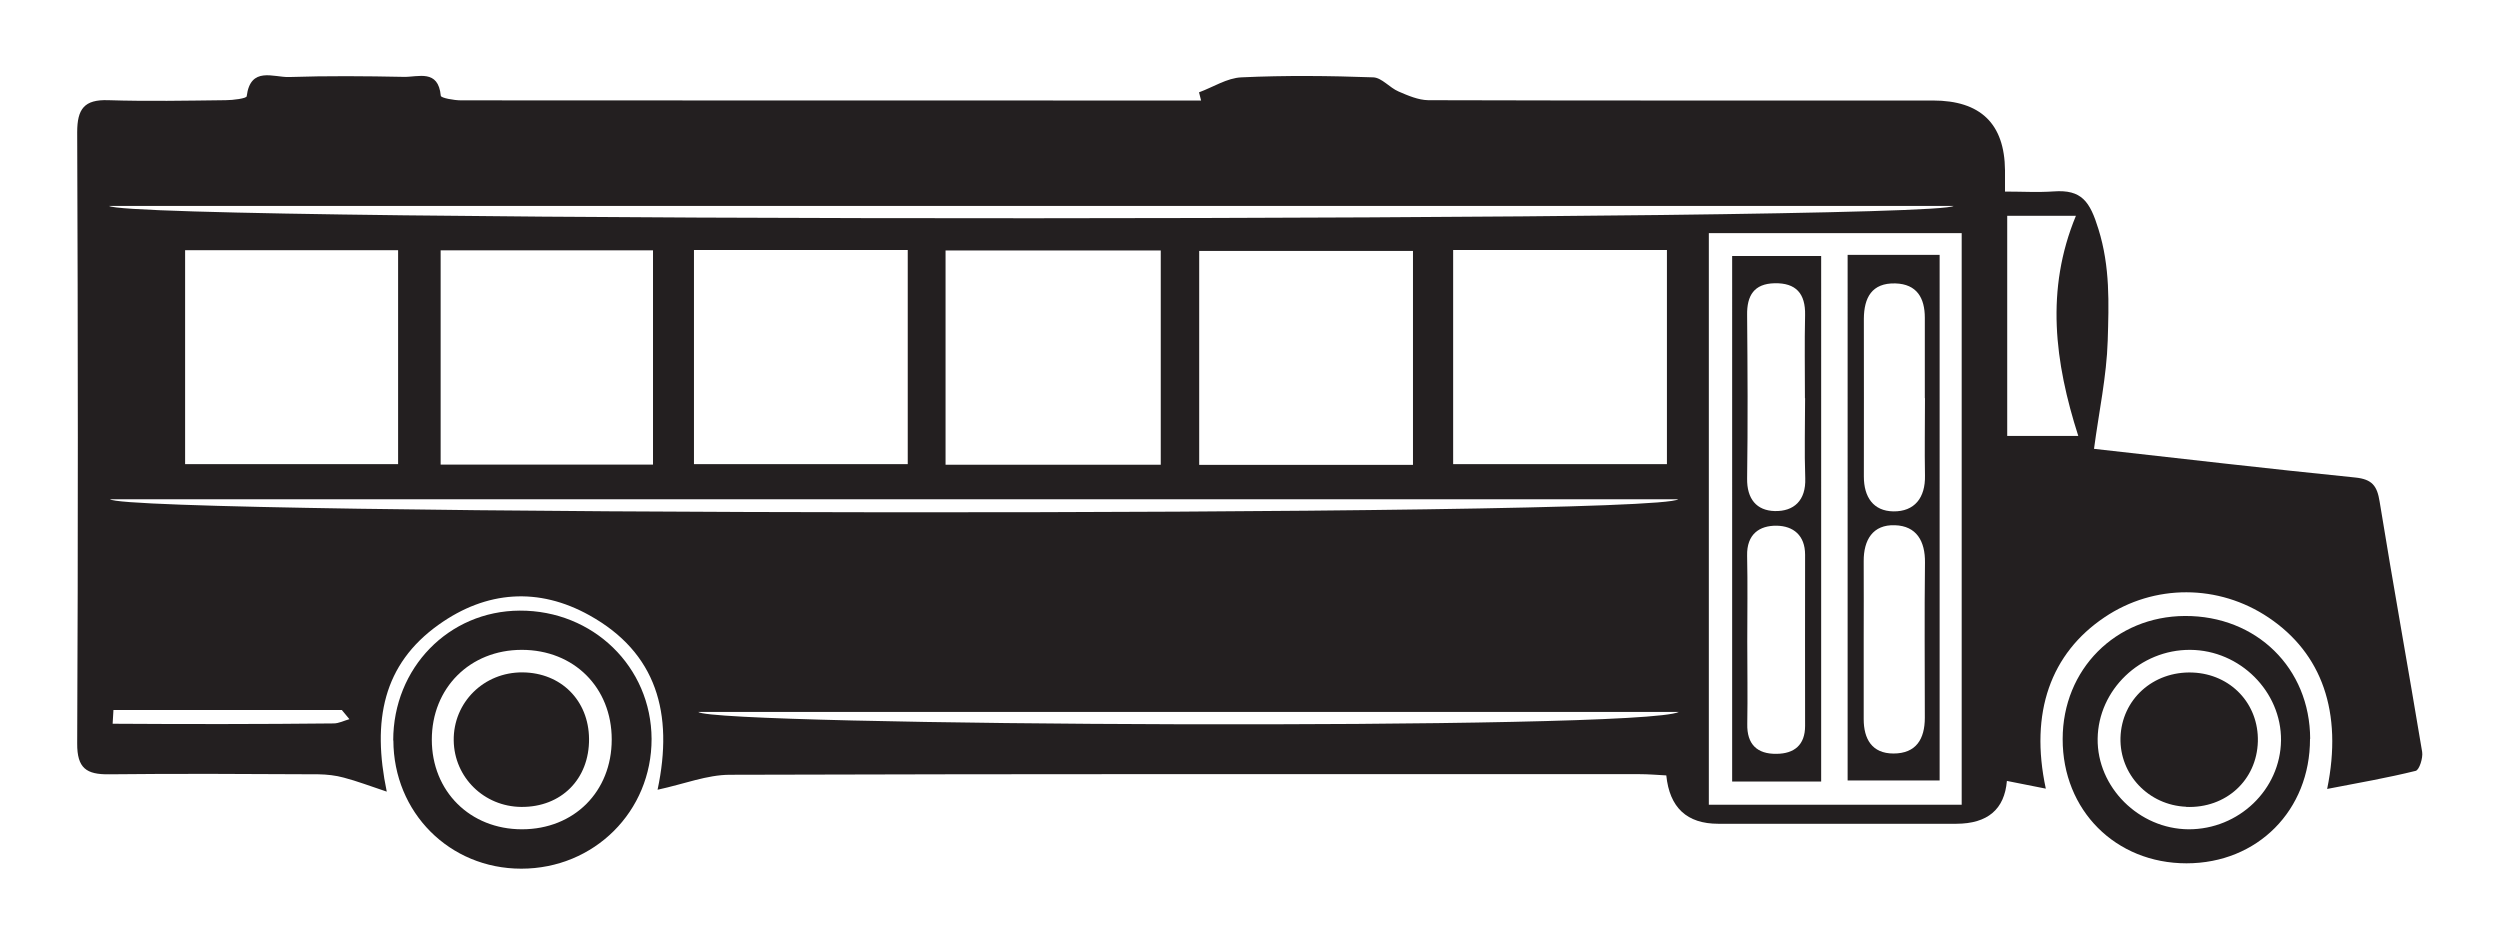 <?xml version="1.0" encoding="UTF-8"?><svg id="Layer_1" xmlns="http://www.w3.org/2000/svg" viewBox="0 0 158.69 59.93"><defs><style>.cls-1{fill:#231f20;}</style></defs><path class="cls-1" d="M147.72,50.07c1-4.88-.34-8.6-3.72-10.87-3.17-2.13-7.26-2.14-10.41-.02-3.41,2.29-4.77,6.05-3.73,10.88-.92-.18-1.71-.34-2.47-.49q-.23,2.71-3.21,2.72c-5.04,0-10.07,0-15.11,0q-2.99,0-3.3-3.07c-.56-.03-1.14-.08-1.73-.08-19.24,0-38.47-.02-57.71,.04-1.44,0-2.88,.58-4.59,.95,1.03-4.85-.06-8.7-4.32-11.07-3.23-1.8-6.54-1.57-9.57,.59-3.54,2.52-4.24,6.09-3.3,10.6-1.08-.36-1.89-.67-2.73-.89-.51-.14-1.06-.2-1.6-.21-4.43-.02-8.86-.05-13.29,0-1.44,.02-2.04-.38-2.03-1.96,.06-12.93,.05-25.86,0-38.79,0-1.49,.45-2.09,1.97-2.04,2.49,.08,4.98,.03,7.46,0,.46,0,1.32-.11,1.33-.25,.24-1.92,1.7-1.19,2.69-1.22,2.42-.08,4.85-.06,7.28-.01,.92,.02,2.19-.51,2.35,1.2,.01,.14,.84,.29,1.29,.29,15.66,.01,31.31,.01,46.97,.01-.04-.17-.09-.35-.13-.52,.9-.33,1.78-.91,2.69-.95,2.79-.13,5.58-.1,8.37,0,.54,.02,1.04,.66,1.61,.9,.6,.26,1.25,.54,1.88,.55,10.68,.03,21.36,.02,32.04,.02q4.53,0,4.57,4.43c0,.36,0,.72,0,1.35,1.08,0,2.09,.06,3.09-.01,1.78-.13,2.3,.64,2.84,2.39,.75,2.4,.66,4.73,.59,7.08-.07,2.27-.56,4.53-.87,6.87,5.52,.62,11.04,1.26,16.58,1.82,1.07,.11,1.39,.52,1.55,1.53,.86,5.3,1.82,10.59,2.7,15.89,.06,.38-.18,1.14-.41,1.2-1.78,.44-3.6,.76-5.63,1.15Zm-23.2,1.01V14.8h-16.05V51.08h16.05ZM44.05,15.87v13.59h13.57V15.87h-13.57Zm29.63,13.63V15.9h-13.66v13.6h13.66Zm16.01,0V15.93h-13.57v13.58h13.57ZM11.75,15.88v13.58h13.52V15.88H11.75Zm29.7,.01h-13.48v13.6h13.48V15.89Zm50.79,13.57h13.57V15.87h-13.57v13.59Zm31.78-16.39H6.92c1.45,1.08,115.9,1.01,117.09,0Zm-17.48,18.62H6.98c1.08,1.04,98.16,1.17,99.55,0Zm.04,13.5H44.32c.95,.89,59.94,1.2,62.25,0Zm20.83-17.52h4.51c-1.5-4.69-2.09-9.28-.15-13.97h-4.36v13.97ZM7.2,45.08c-.02,.29-.03,.57-.05,.86,4.67,.03,9.35,.03,14.03-.02,.33,0,.67-.18,1-.27l-.48-.58H7.2Z"/><path class="cls-1" d="M24.96,47c0-4.6,3.52-8.22,8.03-8.24,4.66-.02,8.35,3.57,8.37,8.14,.01,4.6-3.64,8.24-8.27,8.24-4.56,0-8.11-3.57-8.12-8.14Zm13.87-.06c0-3.3-2.4-5.69-5.71-5.69-3.29,0-5.71,2.42-5.71,5.7,0,3.28,2.43,5.69,5.72,5.69,3.31,0,5.7-2.39,5.7-5.7Z"/><path class="cls-1" d="M146.63,46.9c.01,4.53-3.33,7.9-7.84,7.9-4.5,0-7.87-3.37-7.86-7.89,0-4.42,3.36-7.79,7.76-7.81,4.54-.02,7.94,3.31,7.95,7.8Zm-7.71,5.74c3.19,.01,5.83-2.52,5.87-5.64,.03-3.1-2.6-5.73-5.76-5.75-3.18-.02-5.84,2.54-5.88,5.64-.04,3.08,2.62,5.73,5.77,5.75Z"/><path class="cls-1" d="M117.28,16.18h5.84V49.54h-5.84V16.18Zm4.9,9.09c0-1.7,0-3.4,0-5.1,0-1.25-.5-2.14-1.87-2.18-1.5-.04-1.99,.91-2,2.24,0,3.34,.01,6.68,0,10.02,0,1.3,.6,2.19,1.87,2.21,1.35,.02,2.04-.87,2.01-2.27-.03-1.64,0-3.28,0-4.92Zm-3.88,15.28c0,1.7,0,3.4,0,5.1,0,1.25,.52,2.18,1.89,2.18,1.44,0,1.99-.92,1.99-2.27,0-3.28-.03-6.56,.01-9.84,.02-1.37-.54-2.34-1.91-2.38-1.4-.05-1.99,.93-1.98,2.29,.01,1.64,0,3.28,0,4.92Z"/><path class="cls-1" d="M115.6,49.61h-5.65V16.25h5.65V49.61Zm-4.69-8.92c0,1.75,.03,3.5,0,5.26-.03,1.3,.63,1.92,1.86,1.9,1.11-.01,1.81-.55,1.81-1.77,0-3.62-.01-7.25,0-10.87,0-1.24-.76-1.82-1.79-1.84-1.12-.02-1.92,.55-1.89,1.9,.04,1.81,.01,3.62,.01,5.44Zm3.66-15.41c0-1.76-.03-3.52,.01-5.28,.03-1.37-.58-2.05-1.94-2.02-1.3,.03-1.76,.78-1.74,2.02,.03,3.46,.05,6.91,0,10.37-.02,1.31,.61,2.04,1.75,2.07,1.22,.03,1.99-.67,1.94-2.08-.06-1.7-.01-3.4-.01-5.09Z"/><path class="cls-1" d="M37.39,46.9c.02,2.55-1.76,4.34-4.3,4.32-2.37-.02-4.26-1.88-4.29-4.22-.03-2.41,1.91-4.34,4.37-4.32,2.44,.02,4.2,1.78,4.22,4.22Z"/><path class="cls-1" d="M138.77,51.21c-2.38-.1-4.23-2.04-4.17-4.38,.07-2.43,2.07-4.24,4.58-4.14,2.42,.1,4.2,1.98,4.14,4.38-.07,2.46-2.03,4.25-4.55,4.15Z"/></svg>